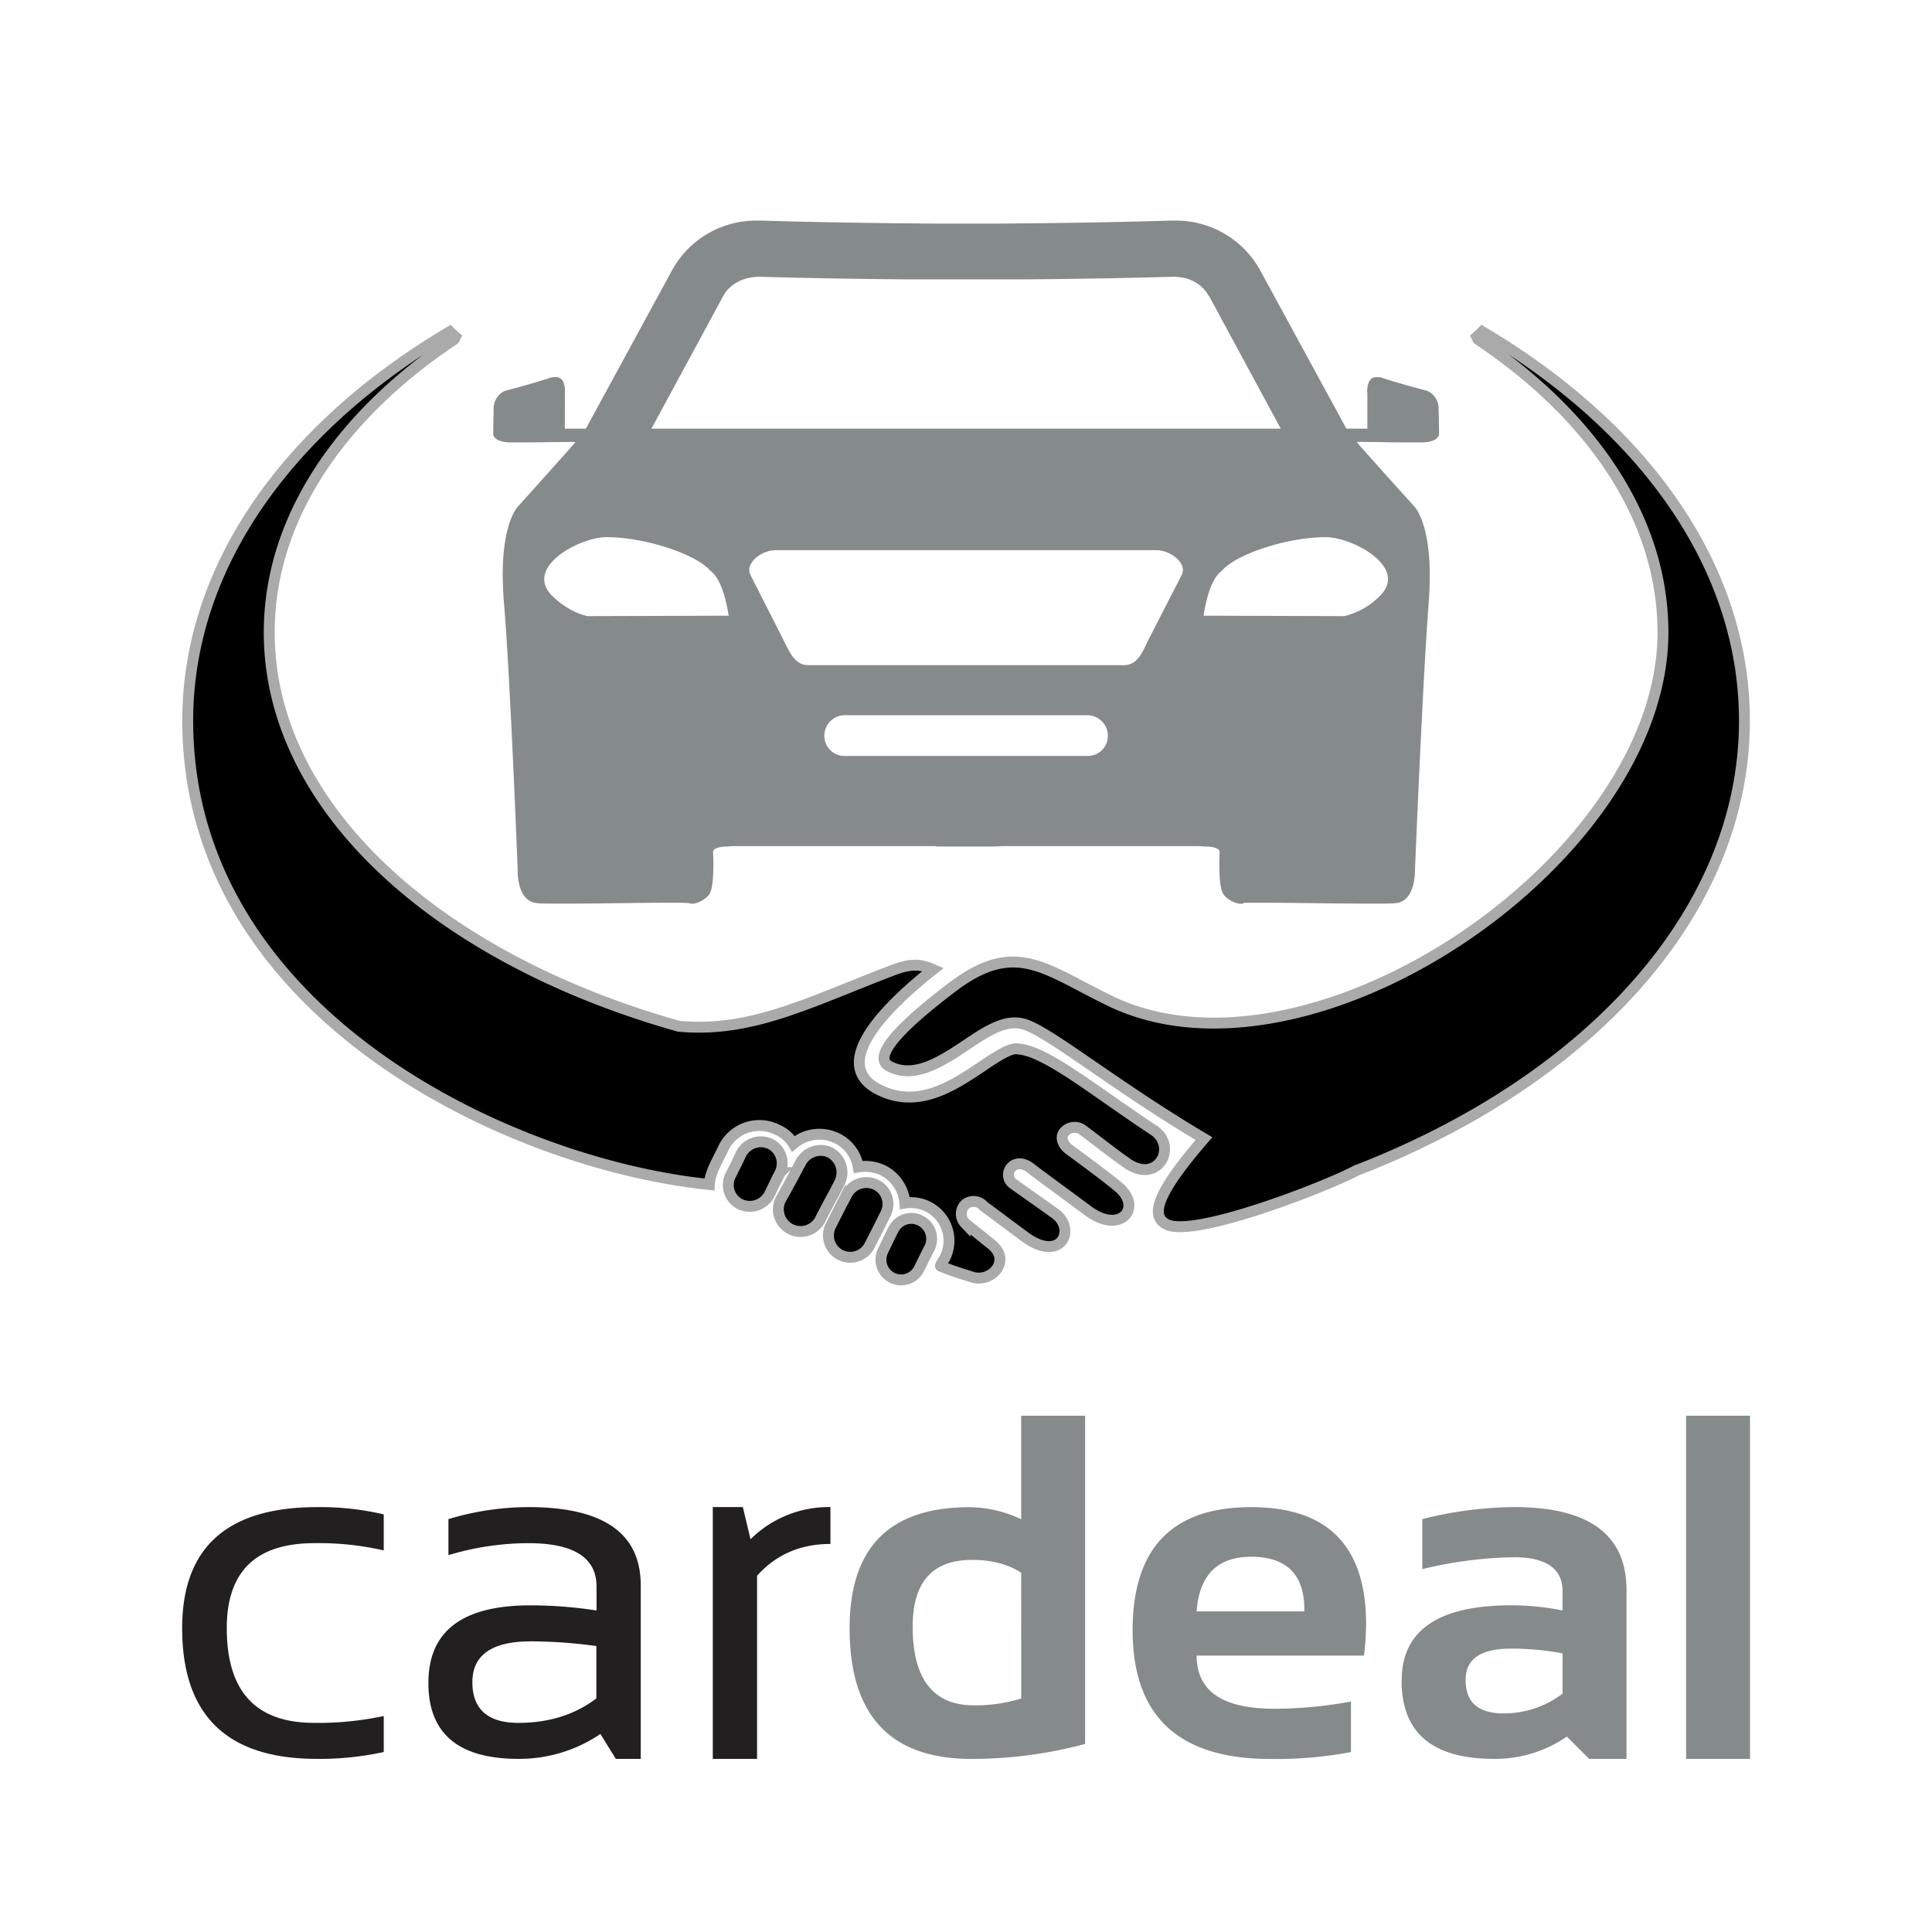 <?xml version="1.0" encoding="utf-8"?>
<svg id="master-artboard" xmlns="http://www.w3.org/2000/svg" viewBox="0 0 500 500" width="500px" height="500px"><g transform="matrix(0.908, 0, 0, 0.908, 0, 194.057)"><path d="M 85.182 190.177" style="fill: rgb(11, 46, 77); fill-opacity: 1; stroke: rgb(170, 170, 170); stroke-opacity: 1; stroke-width: 1; paint-order: stroke;"/><path d="M 193.002 180.712" style="fill: rgb(11, 46, 77); fill-opacity: 1; stroke: rgb(170, 170, 170); stroke-opacity: 1; stroke-width: 1; paint-order: stroke;"/><path d="M 156.092 87.285 L 156.092 87.285" style="fill: rgb(11, 46, 77); fill-opacity: 1; stroke: rgb(170, 170, 170); stroke-opacity: 1; stroke-width: 1; paint-order: stroke;"/></g><g transform="matrix(0.94, 0, 0, 0.94, 47.145, 57.095)"><path class="cls-1" d="M262.67,109h87.64l-19.73-36.5-.23-.23s-2.36-5-9.45-5.08h-.36c-12,.35-25.74.59-39.91.71h-33.9c-14.17-.12-27.87-.36-40-.71h-.11c-7.21.12-9.69,5.08-9.69,5.08l-.12.23L177.05,109ZM207.52,51.73h-1.06a26.37,26.37,0,0,0-23.62,13.46h0L159,109h-5.79V99.56s.59-5-2.71-4.73a3.72,3.72,0,0,0-1.54.24c-4.6,1.54-12.28,3.54-12.28,3.54a5.33,5.33,0,0,0-3.07,5.08c-.12,3.9-.12,6.61-.12,6.61s-.35,2.25,4.37,2.49H142c4.14,0,9.69-.12,12.52-.12H155c.59,0,1.06,0,1.06.12s-15.71,17.59-15.71,17.59-5.67,5.32-3.9,26.58,3.78,73.69,3.78,73.69-.35,8.62,5.44,9c.94.12,2.71.12,5,.12h3.89c8.15,0,19.84-.24,26.93-.24h2.72c2,0,3.3.12,3.3.12s.24.23.59.12c.59.23,3.31-.6,4.73-2.37,1.77-2,1.18-11.93,1.18-11.93s0-1.41,4-1.41c.24,0,.83-.12,1.66-.12h55.62l.36.12h15.59l2.6-.12h54l1.65.12c4,0,4,1.41,4,1.41s-.59,9.93,1.18,11.93c1.42,1.77,4.13,2.6,4.72,2.37.36.11.59,0,.59-.12s1.18-.12,3.31-.12h2.72c7.08,0,18.77.24,26.92.24h3.9c2.25,0,4,0,5-.12,5.67-.36,5.43-9,5.43-9s2.13-52.44,3.78-73.69-4-26.58-4-26.58S371.33,113,371.33,112.79s.59-.12,1.53-.12h.95c2.6,0,6.61.12,10.16.12h5.55c4.72-.24,4.37-2.49,4.37-2.49s0-2.71-.12-6.61a5.33,5.33,0,0,0-3.07-5.08s-7.68-2-12.29-3.54a3.68,3.68,0,0,0-1.53-.24c-3.31-.23-2.72,4.73-2.72,4.73V109h-5.78L344.52,65.19h0a26.46,26.46,0,0,0-23.74-13.46h-1.06c-15.24.47-31.18.7-47.24.82h-17.6c-16.06-.12-32-.35-47.36-.82ZM230.2,199.12a5.54,5.54,0,0,1-5.55-5.55h0a5.65,5.65,0,0,1,5.55-5.67h67.08a5.71,5.71,0,0,1,5.43,5.67h0a5.54,5.54,0,0,1-5.55,5.55h-67Zm-9.92-25c-3.78,0-5.08-3.42-6.85-6.85l-9.1-17.95c-1.65-3.31,3.07-6.85,6.85-6.85H316.29c3.66.12,8.39,3.54,6.73,6.85l-9.21,17.95c-1.65,3.43-2.95,6.85-6.73,6.85h-86.8ZM329.05,160.5c.71-4.49,2.12-10.28,5.08-12.4,3.78-4.49,17.71-9.1,28-9.21h1.06c7.56.35,22.68,8.62,14.05,16.53a20.4,20.4,0,0,1-9.44,5.2ZM165,138.89h-.82c-7.56.35-22.68,8.62-14.06,16.53,4.85,4.49,9.33,5.2,9.45,5.2h0l38.74-.12c-.71-4.49-2.13-10.28-5.08-12.4-3.78-4.49-17.71-9.1-28-9.21H165ZM264.33,224h0" transform="translate(-47.85 -51.73)" style="fill: rgb(133, 139, 139); fill-rule: evenodd;"/><path class="cls-2" d="M260.67,262.18c-9.92,7.44-24.1,19.14-18.19,22.33,7,3.78,14.76-1.54,21.38-5.91,5.43-3.66,10.39-6.85,15.11-5.79,6.38,1.18,24.69,16.54,50.2,31.66-13.47,15.58-14.53,21.25-10.51,23.5,7.2,4.25,45-10.63,52.31-14.65,63.9-24.68,107-71,107-123.89,0-42.63-27.87-80.9-72.16-107.12-.47.48-1.06,1-1.53,1.42l.35.71c31.54,21.14,50.91,49.6,50.91,80.66,0,63-97.68,128.26-152.47,101.34-17.72-8.63-25.63-16.54-42.4-4.26Zm-76.18,11.34C118,254.74,71.82,213.29,71.82,165.1c0-31.06,19.25-59.52,50.9-80.66l.36-.71a16.49,16.49,0,0,1-1.54-1.42C77.25,108.53,49.38,146.8,49.38,189.43c0,80.19,88,122,143.61,127.67.12-3.3,2.6-7.2,4-10.27A11,11,0,0,1,211.65,302a9.72,9.72,0,0,1,4.49,3.9,11,11,0,0,1,11.93-1.53,10.57,10.57,0,0,1,5.91,7.91,11.43,11.43,0,0,1,6.85.94,11.08,11.08,0,0,1,6,9,10.49,10.49,0,0,1,11,15.12c-.23.47-1.41,2.12-1.18,2.24,3.43,1.42,6,2.13,8.5,2.95,5.44,1.89,11.22-4.48,5.44-9-2.36-1.89-4.84-3.9-7.21-5.79a3.68,3.68,0,0,1,0-5.08,3.58,3.58,0,0,1,5.08.36c3.66,2.71,7.44,5.55,11.1,8.26,10.28,7.8,14.65-2,8.51-6.26-3.78-2.71-7.68-5.43-11.46-8.14a3,3,0,0,1-.47-4.49c1.3-1.42,3.42-1.18,5,0,5.43,4.13,11,8.15,16.41,12.16,8.51,6.14,14.65-.82,8.39-6.49-2.83-2.48-10.87-8.39-13.94-10.63-1.53-1.18-2.48-3.07-1.41-4.61a3.73,3.73,0,0,1,5.19-.71c5.2,3.9,8.74,6.73,12.17,9.1,8.5,6,14.17-4.61,7.32-9.1-16.3-10.74-29.64-21.85-37.32-22.32-1.89-.47-5.79,2-9.92,4.84-8.15,5.44-17.72,11.81-28.58,6.26-13.7-7.2,2.83-23.26,15.12-32.95-2.48-1.06-4.85-2.12-10.63,0-23.62,9-39.33,17.48-59.41,15.59Zm59.17,56c-1.06,2-1.89,3.9-2.83,5.79a5.55,5.55,0,1,0,9.92,5c.94-1.89,1.89-3.9,2.83-5.67A5.62,5.62,0,0,0,251,327a5.48,5.48,0,0,0-7.32,2.48Zm-12.87-9.68c-1.42,2.83-2.84,5.55-4.25,8.38a6,6,0,1,0,10.74,5.32c1.42-2.72,2.84-5.55,4.25-8.39a5.9,5.9,0,0,0-2.71-8,6.08,6.08,0,0,0-8,2.72ZM218.15,311c-1.06,2.13-4.37,8.27-5.55,10.28a6.1,6.1,0,0,0,11,5.31c.95-2,4.37-8.15,5.32-10.16a6.23,6.23,0,0,0-2.72-8.15,6.16,6.16,0,0,0-8,2.72Zm-5.67,2.84a6,6,0,0,0-2.72-7.92,6.12,6.12,0,0,0-8,2.72c-.94,2-1.89,3.9-2.95,6a5.9,5.9,0,0,0,2.72,7.91,6.11,6.11,0,0,0,8-2.71c.94-1.89,1.89-4,2.95-6Z" transform="translate(-47.85 -51.73)" style="fill-rule: evenodd; fill: rgb(0, 0, 0); stroke: rgb(170, 170, 170); stroke-width: 3;"/><path class="cls-3" d="M103.35,473.35a82.38,82.38,0,0,1-18.42,1.89c-24.68,0-37.08-11.93-37.08-36,0-22.2,12.4-33.31,37.08-33.31a76.26,76.26,0,0,1,18.42,2v9.92a79.6,79.6,0,0,0-19.13-2q-24.09,0-24.09,23.38c0,17.48,8,26.1,24.09,26.1a85.93,85.93,0,0,0,19.13-1.89Zm12.29-19c0-14.29,9.33-21.38,28.11-21.38a118.37,118.37,0,0,1,18.18,1.42v-6.62c0-7.91-6.26-11.92-18.77-11.92a77,77,0,0,0-22,3.3v-9.92a77.06,77.06,0,0,1,22-3.31c20.66,0,30.94,7.21,30.94,21.5v47.83h-6.85L163,468.39a39.87,39.87,0,0,1-22.56,6.85q-24.81,0-24.8-20.9Zm28.11-11.46c-10.63,0-16,3.78-16,11.22s4.25,11.22,12.64,11.22,15.59-2.24,21.49-6.73V444.18a135.3,135.3,0,0,0-18.18-1.3Zm50.19,32.36V405.91h8.27l2.12,8.86a30.63,30.63,0,0,1,22-8.86v10.16c-8.27,0-15,2.95-20.2,8.74v50.43Z" transform="translate(-47.85 -51.73)" style="fill: rgb(34, 31, 32);"/><path class="cls-4" d="M278.85,424c-3.54-2.36-8.14-3.54-13.58-3.54-10.86,0-16.3,6.14-16.3,18.31,0,14.52,5.67,21.73,16.89,21.73a42.07,42.07,0,0,0,13-1.89Zm17.6,47.13a120.65,120.65,0,0,1-31.18,4.13c-22.44,0-33.66-11.93-33.66-36q0-33.3,32.95-33.31a34,34,0,0,1,14.29,3.31V380.76h17.6Zm45.71-65.2c21.14,0,31.65,10.75,31.65,32.25a73,73,0,0,1-.59,8.62H327.16c0,9.8,7.08,14.64,21.49,14.64a115.06,115.06,0,0,0,21-2v13.93a110.11,110.11,0,0,1-22.33,1.89c-25.15,0-37.79-11.81-37.79-35.43,0-22.56,10.87-33.9,32.6-33.9Zm-15,28.7H356.8V434c0-9.56-5-14.41-14.64-14.41-9.21,0-14.29,5-15,15Zm56.45,19c0-13.7,10-20.67,30.12-20.67a71.69,71.69,0,0,1,14.17,1.42v-5.32c0-6.14-4.49-9.33-13.35-9.33A113.28,113.28,0,0,0,389.28,423V409.22a107.2,107.2,0,0,1,25.27-3.31c20.55,0,30.95,7.56,30.95,22.8v46.53H435.22l-6.14-6.14a34.63,34.63,0,0,1-20,6.14c-17,0-25.51-7.09-25.51-21.61Zm44.29-7.44a75.8,75.8,0,0,0-14.17-1.3c-8.39,0-12.52,2.83-12.52,8.62,0,6.14,3.42,9.21,10.51,9.21a26.7,26.7,0,0,0,16.18-5.43Zm51.61-65.43v94.48h-17.6V380.76Z" transform="translate(-47.85 -51.73)" style="fill: rgb(133, 139, 139);"/><path d="M 325.837 140.884" style="fill: rgb(0, 0, 0); fill-opacity: 1; stroke: rgb(170, 170, 170); stroke-opacity: 1; stroke-width: 3; paint-order: stroke;"/></g></svg>